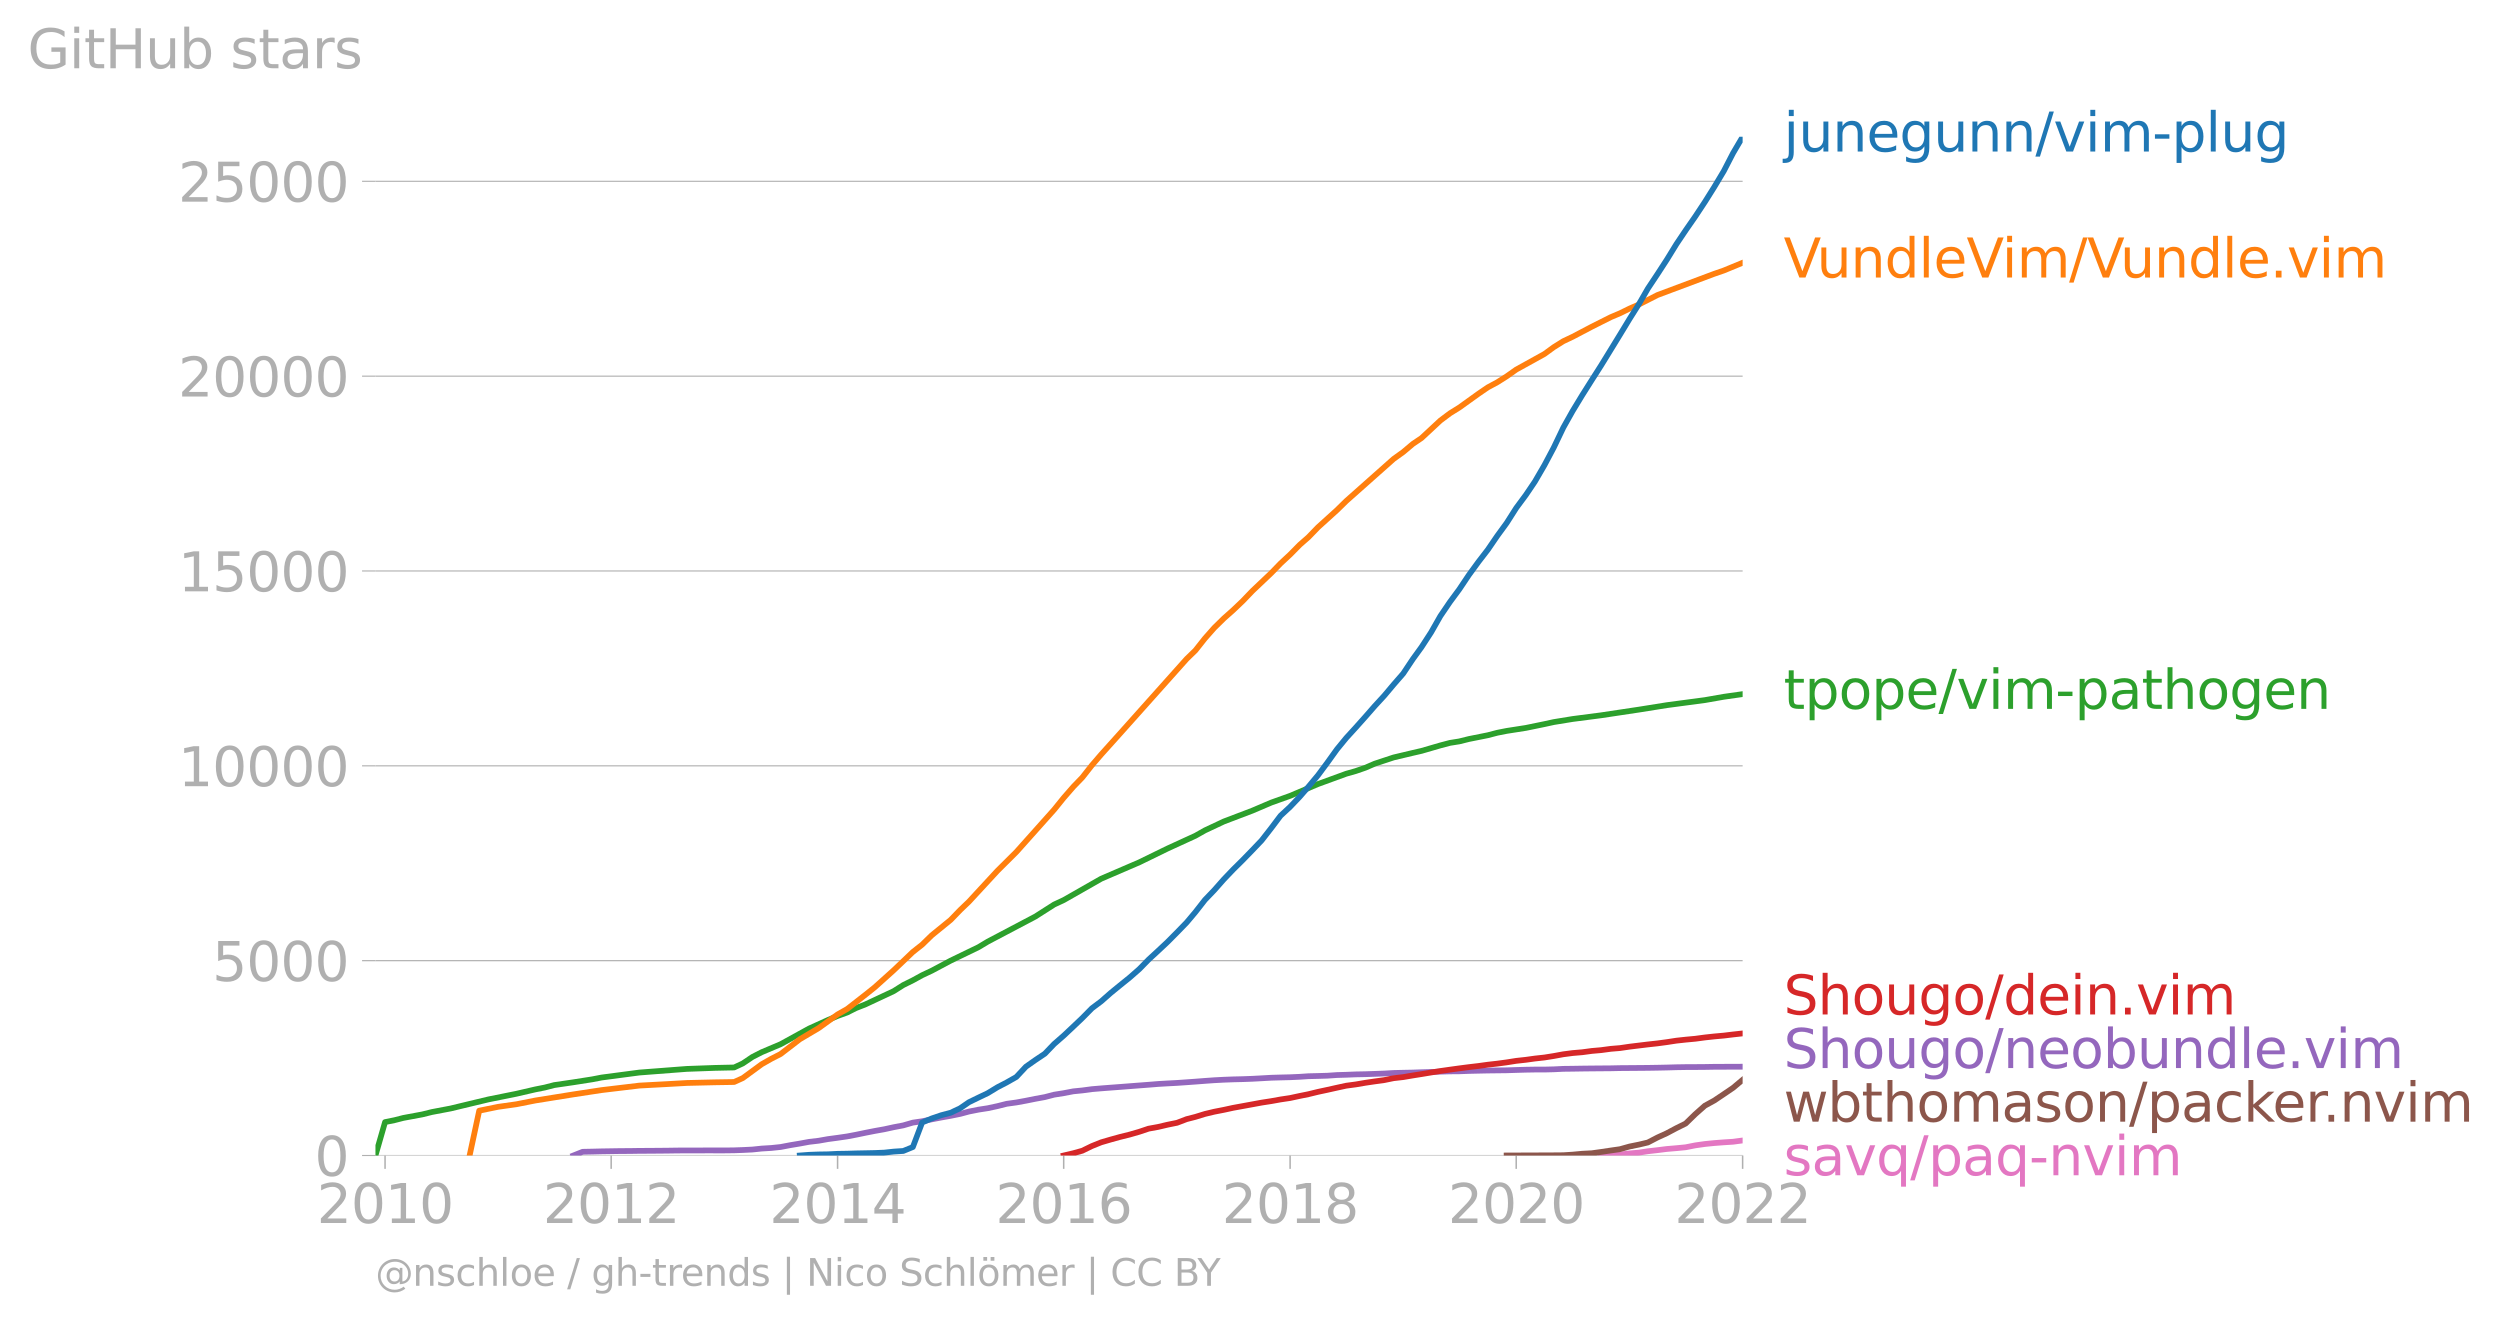 <svg xmlns:xlink="http://www.w3.org/1999/xlink" width="870.702" height="460.474" viewBox="0 0 653.026 345.355" xmlns="http://www.w3.org/2000/svg"><defs><style>*{stroke-linejoin:round;stroke-linecap:butt}</style></defs><g id="figure_1"><path d="M0 345.355h653.026V0H0v345.355z" style="fill:none" id="patch_1"/><g id="axes_1"><path d="M98.073 301.828h357.12V35.716H98.073v266.112z" style="fill:none" id="patch_2"/><g id="matplotlib.axis_1"><g id="xtick_1"><g id="line2d_1"><defs><path id="mc8396ed31c" d="M0 0v3.5" style="stroke:#b0b0b0;stroke-width:.4"/></defs><use xlink:href="#mc8396ed31c" x="100.581" y="301.828" style="fill:#b0b0b0;stroke:#b0b0b0;stroke-width:.4"/></g><g style="fill:#b0b0b0" transform="matrix(.14 0 0 -.14 82.766 319.466)" id="text_1"><defs><path id="DejaVuSans-32" d="M1228 531h2203V0H469v531q359 372 979 998 621 627 780 809 303 340 423 576 121 236 121 464 0 372-261 606-261 235-680 235-297 0-627-103-329-103-704-313v638q381 153 712 231 332 78 607 78 725 0 1156-363 431-362 431-968 0-288-108-546-107-257-392-607-78-91-497-524-418-433-1181-1211z" transform="scale(.016)"/><path id="DejaVuSans-30" d="M2034 4250q-487 0-733-480-245-479-245-1442 0-959 245-1439 246-480 733-480 491 0 736 480 246 480 246 1439 0 963-246 1442-245 480-736 480zm0 500q785 0 1199-621 414-620 414-1801 0-1178-414-1799Q2819-91 2034-91q-784 0-1198 620-414 621-414 1799 0 1181 414 1801 414 621 1198 621z" transform="scale(.016)"/><path id="DejaVuSans-31" d="M794 531h1031v3560L703 3866v575l1116 225h631V531h1031V0H794v531z" transform="scale(.016)"/></defs><use xlink:href="#DejaVuSans-32"/><use xlink:href="#DejaVuSans-30" x="63.623"/><use xlink:href="#DejaVuSans-31" x="127.246"/><use xlink:href="#DejaVuSans-30" x="190.869"/></g></g><g id="xtick_2"><use xlink:href="#mc8396ed31c" x="159.643" y="301.828" style="fill:#b0b0b0;stroke:#b0b0b0;stroke-width:.4" id="line2d_2"/><g style="fill:#b0b0b0" transform="matrix(.14 0 0 -.14 141.828 319.466)" id="text_2"><use xlink:href="#DejaVuSans-32"/><use xlink:href="#DejaVuSans-30" x="63.623"/><use xlink:href="#DejaVuSans-31" x="127.246"/><use xlink:href="#DejaVuSans-32" x="190.869"/></g></g><g id="xtick_3"><use xlink:href="#mc8396ed31c" x="218.785" y="301.828" style="fill:#b0b0b0;stroke:#b0b0b0;stroke-width:.4" id="line2d_3"/><g style="fill:#b0b0b0" transform="matrix(.14 0 0 -.14 200.97 319.466)" id="text_3"><defs><path id="DejaVuSans-34" d="M2419 4116 825 1625h1594v2491zm-166 550h794V1625h666v-525h-666V0h-628v1100H313v609l1940 2957z" transform="scale(.016)"/></defs><use xlink:href="#DejaVuSans-32"/><use xlink:href="#DejaVuSans-30" x="63.623"/><use xlink:href="#DejaVuSans-31" x="127.246"/><use xlink:href="#DejaVuSans-34" x="190.869"/></g></g><g id="xtick_4"><use xlink:href="#mc8396ed31c" x="277.847" y="301.828" style="fill:#b0b0b0;stroke:#b0b0b0;stroke-width:.4" id="line2d_4"/><g style="fill:#b0b0b0" transform="matrix(.14 0 0 -.14 260.032 319.466)" id="text_4"><defs><path id="DejaVuSans-36" d="M2113 2584q-425 0-674-291-248-290-248-796 0-503 248-796 249-292 674-292t673 292q248 293 248 796 0 506-248 796-248 291-673 291zm1253 1979v-575q-238 112-480 171-242 60-480 60-625 0-955-422-329-422-376-1275 184 272 462 417 279 145 613 145 703 0 1111-427 408-426 408-1160 0-719-425-1154Q2819-91 2113-91q-810 0-1238 620-428 621-428 1799 0 1106 525 1764t1409 658q238 0 480-47t505-140z" transform="scale(.016)"/></defs><use xlink:href="#DejaVuSans-32"/><use xlink:href="#DejaVuSans-30" x="63.623"/><use xlink:href="#DejaVuSans-31" x="127.246"/><use xlink:href="#DejaVuSans-36" x="190.869"/></g></g><g id="xtick_5"><use xlink:href="#mc8396ed31c" x="336.989" y="301.828" style="fill:#b0b0b0;stroke:#b0b0b0;stroke-width:.4" id="line2d_5"/><g style="fill:#b0b0b0" transform="matrix(.14 0 0 -.14 319.174 319.466)" id="text_5"><defs><path id="DejaVuSans-38" d="M2034 2216q-450 0-708-241-257-241-257-662 0-422 257-663 258-241 708-241t709 242q260 243 260 662 0 421-258 662-257 241-711 241zm-631 268q-406 100-633 378-226 279-226 679 0 559 398 884 399 325 1092 325 697 0 1094-325t397-884q0-400-227-679-226-278-629-378 456-106 710-416 255-309 255-755 0-679-414-1042Q2806-91 2034-91q-771 0-1186 362-414 363-414 1042 0 446 256 755 257 310 713 416zm-231 997q0-362 226-565 227-203 636-203 407 0 636 203 230 203 230 565 0 363-230 566-229 203-636 203-409 0-636-203-226-203-226-566z" transform="scale(.016)"/></defs><use xlink:href="#DejaVuSans-32"/><use xlink:href="#DejaVuSans-30" x="63.623"/><use xlink:href="#DejaVuSans-31" x="127.246"/><use xlink:href="#DejaVuSans-38" x="190.869"/></g></g><g id="xtick_6"><use xlink:href="#mc8396ed31c" x="396.051" y="301.828" style="fill:#b0b0b0;stroke:#b0b0b0;stroke-width:.4" id="line2d_6"/><g style="fill:#b0b0b0" transform="matrix(.14 0 0 -.14 378.236 319.466)" id="text_6"><use xlink:href="#DejaVuSans-32"/><use xlink:href="#DejaVuSans-30" x="63.623"/><use xlink:href="#DejaVuSans-32" x="127.246"/><use xlink:href="#DejaVuSans-30" x="190.869"/></g></g><g id="xtick_7"><use xlink:href="#mc8396ed31c" x="455.193" y="301.828" style="fill:#b0b0b0;stroke:#b0b0b0;stroke-width:.4" id="line2d_7"/><g style="fill:#b0b0b0" transform="matrix(.14 0 0 -.14 437.378 319.466)" id="text_7"><use xlink:href="#DejaVuSans-32"/><use xlink:href="#DejaVuSans-30" x="63.623"/><use xlink:href="#DejaVuSans-32" x="127.246"/><use xlink:href="#DejaVuSans-32" x="190.869"/></g></g></g><g id="matplotlib.axis_2"><g id="ytick_1"><path d="M98.073 301.828h357.12" clip-path="url(#p8f41c5880a)" style="fill:none;stroke:#b0b0b0;stroke-width:.3;stroke-linecap:square" id="line2d_8"/><g id="line2d_9"><defs><path id="m242ade8b44" d="M0 0h-3.5" style="stroke:#b0b0b0;stroke-width:.3"/></defs><use xlink:href="#m242ade8b44" x="98.073" y="301.828" style="fill:#b0b0b0;stroke:#b0b0b0;stroke-width:.3"/></g><use xlink:href="#DejaVuSans-30" style="fill:#b0b0b0" transform="matrix(.14 0 0 -.14 82.166 307.147)" id="text_8"/></g><g id="ytick_2"><path d="M98.073 250.935h357.12" clip-path="url(#p8f41c5880a)" style="fill:none;stroke:#b0b0b0;stroke-width:.3;stroke-linecap:square" id="line2d_10"/><use xlink:href="#m242ade8b44" x="98.073" y="250.935" style="fill:#b0b0b0;stroke:#b0b0b0;stroke-width:.3" id="line2d_11"/><g style="fill:#b0b0b0" transform="matrix(.14 0 0 -.14 55.443 256.254)" id="text_9"><defs><path id="DejaVuSans-35" d="M691 4666h2478v-532H1269V2991q137 47 274 70 138 23 276 23 781 0 1237-428 457-428 457-1159 0-753-469-1171Q2575-91 1722-91q-294 0-599 50Q819 9 494 109v635q281-153 581-228t634-75q541 0 856 284 316 284 316 772 0 487-316 771-315 285-856 285-253 0-505-56-251-56-513-175v2344z" transform="scale(.016)"/></defs><use xlink:href="#DejaVuSans-35"/><use xlink:href="#DejaVuSans-30" x="63.623"/><use xlink:href="#DejaVuSans-30" x="127.246"/><use xlink:href="#DejaVuSans-30" x="190.869"/></g></g><g id="ytick_3"><path d="M98.073 200.041h357.12" clip-path="url(#p8f41c5880a)" style="fill:none;stroke:#b0b0b0;stroke-width:.3;stroke-linecap:square" id="line2d_12"/><use xlink:href="#m242ade8b44" x="98.073" y="200.041" style="fill:#b0b0b0;stroke:#b0b0b0;stroke-width:.3" id="line2d_13"/><g style="fill:#b0b0b0" transform="matrix(.14 0 0 -.14 46.536 205.36)" id="text_10"><use xlink:href="#DejaVuSans-31"/><use xlink:href="#DejaVuSans-30" x="63.623"/><use xlink:href="#DejaVuSans-30" x="127.246"/><use xlink:href="#DejaVuSans-30" x="190.869"/><use xlink:href="#DejaVuSans-30" x="254.492"/></g></g><g id="ytick_4"><path d="M98.073 149.148h357.12" clip-path="url(#p8f41c5880a)" style="fill:none;stroke:#b0b0b0;stroke-width:.3;stroke-linecap:square" id="line2d_14"/><use xlink:href="#m242ade8b44" x="98.073" y="149.148" style="fill:#b0b0b0;stroke:#b0b0b0;stroke-width:.3" id="line2d_15"/><g style="fill:#b0b0b0" transform="matrix(.14 0 0 -.14 46.536 154.467)" id="text_11"><use xlink:href="#DejaVuSans-31"/><use xlink:href="#DejaVuSans-35" x="63.623"/><use xlink:href="#DejaVuSans-30" x="127.246"/><use xlink:href="#DejaVuSans-30" x="190.869"/><use xlink:href="#DejaVuSans-30" x="254.492"/></g></g><g id="ytick_5"><path d="M98.073 98.254h357.12" clip-path="url(#p8f41c5880a)" style="fill:none;stroke:#b0b0b0;stroke-width:.3;stroke-linecap:square" id="line2d_16"/><use xlink:href="#m242ade8b44" x="98.073" y="98.254" style="fill:#b0b0b0;stroke:#b0b0b0;stroke-width:.3" id="line2d_17"/><g style="fill:#b0b0b0" transform="matrix(.14 0 0 -.14 46.536 103.573)" id="text_12"><use xlink:href="#DejaVuSans-32"/><use xlink:href="#DejaVuSans-30" x="63.623"/><use xlink:href="#DejaVuSans-30" x="127.246"/><use xlink:href="#DejaVuSans-30" x="190.869"/><use xlink:href="#DejaVuSans-30" x="254.492"/></g></g><g id="ytick_6"><path d="M98.073 47.36h357.12" clip-path="url(#p8f41c5880a)" style="fill:none;stroke:#b0b0b0;stroke-width:.3;stroke-linecap:square" id="line2d_18"/><use xlink:href="#m242ade8b44" x="98.073" y="47.361" style="fill:#b0b0b0;stroke:#b0b0b0;stroke-width:.3" id="line2d_19"/><g style="fill:#b0b0b0" transform="matrix(.14 0 0 -.14 46.536 52.68)" id="text_13"><use xlink:href="#DejaVuSans-32"/><use xlink:href="#DejaVuSans-35" x="63.623"/><use xlink:href="#DejaVuSans-30" x="127.246"/><use xlink:href="#DejaVuSans-30" x="190.869"/><use xlink:href="#DejaVuSans-30" x="254.492"/></g></g><g style="fill:#b0b0b0" transform="matrix(.14 0 0 -.14 7.2 17.838)" id="text_14"><defs><path id="DejaVuSans-47" d="M3809 666v1253H2778v519h1656V434q-365-259-806-392-440-133-940-133-1094 0-1712 639-617 640-617 1780 0 1144 617 1783 618 639 1712 639 456 0 867-113 411-112 758-331v-672q-350 297-744 447t-828 150q-857 0-1287-478-429-478-429-1425 0-944 429-1422 430-478 1287-478 334 0 596 58 263 58 472 180z" transform="scale(.016)"/><path id="DejaVuSans-69" d="M603 3500h575V0H603v3500zm0 1363h575v-729H603v729z" transform="scale(.016)"/><path id="DejaVuSans-74" d="M1172 4494v-994h1184v-447H1172V1153q0-428 117-550t477-122h590V0h-590q-666 0-919 248-253 249-253 905v1900H172v447h422v994h578z" transform="scale(.016)"/><path id="DejaVuSans-48" d="M628 4666h631V2753h2294v1913h631V0h-631v2222H1259V0H628v4666z" transform="scale(.016)"/><path id="DejaVuSans-75" d="M544 1381v2119h575V1403q0-497 193-746 194-248 582-248 465 0 735 297 271 297 271 810v1984h575V0h-575v538q-209-319-486-474-276-155-642-155-603 0-916 375-312 375-312 1097zm1447 2203z" transform="scale(.016)"/><path id="DejaVuSans-62" d="M3116 1747q0 634-261 995t-717 361q-457 0-718-361t-261-995q0-634 261-995t718-361q456 0 717 361t261 995zM1159 2969q182 312 458 463 277 152 661 152 638 0 1036-506 399-506 399-1331T3314 415Q2916-91 2278-91q-384 0-661 152-276 152-458 464V0H581v4863h578V2969z" transform="scale(.016)"/><path id="DejaVuSans-73" d="M2834 3397v-544q-243 125-506 187-262 63-544 63-428 0-642-131t-214-394q0-200 153-314t616-217l197-44q612-131 870-370t258-667q0-488-386-773Q2250-91 1575-91q-281 0-586 55T347 128v594q319-166 628-249 309-82 613-82 406 0 624 139 219 139 219 392 0 234-158 359-157 125-692 241l-200 47q-534 112-772 345-237 233-237 639 0 494 350 762 350 269 994 269 318 0 599-47 282-46 519-140z" transform="scale(.016)"/><path id="DejaVuSans-61" d="M2194 1759q-697 0-966-159t-269-544q0-306 202-486 202-179 548-179 479 0 768 339t289 901v128h-572zm1147 238V0h-575v531q-197-318-491-470T1556-91q-537 0-855 302-317 302-317 808 0 590 395 890 396 300 1180 300h807v57q0 397-261 614t-733 217q-300 0-585-72-284-72-546-216v532q315 122 612 182 297 61 578 61 760 0 1135-394 375-393 375-1193z" transform="scale(.016)"/><path id="DejaVuSans-72" d="M2631 2963q-97 56-211 82-114 27-251 27-488 0-749-317t-261-911V0H581v3500h578v-544q182 319 472 473 291 155 707 155 59 0 131-8 72-7 159-23l3-590z" transform="scale(.016)"/></defs><use xlink:href="#DejaVuSans-47"/><use xlink:href="#DejaVuSans-69" x="77.49"/><use xlink:href="#DejaVuSans-74" x="105.273"/><use xlink:href="#DejaVuSans-48" x="144.482"/><use xlink:href="#DejaVuSans-75" x="219.678"/><use xlink:href="#DejaVuSans-62" x="283.057"/><use xlink:href="#DejaVuSans-20" x="346.533"/><use xlink:href="#DejaVuSans-73" x="378.32"/><use xlink:href="#DejaVuSans-74" x="430.42"/><use xlink:href="#DejaVuSans-61" x="469.629"/><use xlink:href="#DejaVuSans-72" x="530.908"/><use xlink:href="#DejaVuSans-73" x="572.021"/></g></g><path d="m418.219 301.828 2.508-.234 2.427-.03 2.508-.286 2.508-.213 2.266-.346 2.508-.285 2.427-.306 2.508-.213 2.427-.235 2.508-.498 2.509-.357 2.427-.244 2.508-.193 2.427-.153 2.508-.336" clip-path="url(#p8f41c5880a)" style="fill:none;stroke:#e377c2;stroke-width:1.5;stroke-linecap:square" id="line2d_20"/><path d="m393.543 301.828 2.508-.01 2.508-.01h2.346l2.508-.03h2.427l2.508-.021 2.428-.153 2.508-.234 2.508-.132 2.427-.336 2.508-.377 2.427-.346 2.508-.702 2.508-.51 2.266-.539 2.508-1.302 2.427-1.11 2.508-1.333 2.427-1.201 2.508-2.443 2.509-2.22 2.427-1.333 2.508-1.68 2.427-1.648 2.508-2.107" clip-path="url(#p8f41c5880a)" style="fill:none;stroke:#8c564b;stroke-width:1.5;stroke-linecap:square" id="line2d_21"/><path d="m149.772 301.828 2.427-.967 2.508-.05 2.428-.062 2.508-.04 2.508-.041 2.346-.01 2.508-.041 2.427-.01 2.508-.02 2.428-.021 2.508-.04 2.508-.01h2.427l2.508-.011H189.254l2.509-.03 2.265-.082 2.508-.122 2.427-.255 2.508-.152 2.427-.255 2.509-.478 2.508-.418 2.427-.447 2.508-.296 2.427-.427 2.508-.336 2.508-.366 2.266-.428 2.508-.519 2.427-.478 2.508-.448 2.427-.53 2.508-.478 2.508-.723 2.428-.356 2.508-.499 2.427-.468 2.508-.448 2.508-.509 2.265-.61 2.509-.5 2.427-.376 2.508-.54 2.427-.61 2.508-.346 2.508-.458 2.427-.489 2.508-.458 2.428-.63 2.508-.398 2.508-.478 2.346-.234 2.508-.336 2.427-.204 2.508-.193 2.428-.183 2.508-.194 2.508-.193 2.427-.183 2.508-.204 2.427-.142 2.508-.133 2.508-.173 2.266-.163 2.508-.193 2.427-.173 2.508-.132 2.427-.092 2.509-.061 2.508-.092 2.427-.132 2.508-.143 2.427-.07 2.508-.062 2.508-.112 2.266-.153 2.508-.06 2.427-.072 2.508-.173 2.427-.071 2.508-.102 2.508-.05 2.428-.082 2.508-.092 2.427-.142 2.508-.061 2.508-.051 2.265-.082 2.508-.071 2.428-.081 2.508-.072 2.427-.02 2.508-.092 2.508-.06 2.427-.052 2.508-.03 2.428-.03 2.508-.082 2.508-.071 2.346-.041h2.508l2.427-.061 2.508-.122 2.428-.03 2.508-.042 2.508-.03 2.427-.02 2.508-.02 2.427-.052 2.508-.02 2.508-.02 2.266-.02 2.508-.041 2.427-.051 2.508-.072 2.427-.04 2.508-.01 2.509-.02 2.427-.042 2.508-.01 2.427-.01 2.508-.01" clip-path="url(#p8f41c5880a)" style="fill:none;stroke:#9467bd;stroke-width:1.5;stroke-linecap:square" id="line2d_22"/><g style="fill:#1f77b4" transform="matrix(.14 0 0 -.14 465.907 39.58)" id="text_15"><defs><path id="DejaVuSans-6a" d="M603 3500h575V-63q0-668-255-968-254-300-820-300h-219v487H38q328 0 446 152Q603-541 603-63v3563zm0 1363h575v-729H603v729z" transform="scale(.016)"/><path id="DejaVuSans-6e" d="M3513 2113V0h-575v2094q0 497-194 743-194 247-581 247-466 0-735-297-269-296-269-809V0H581v3500h578v-544q207 316 486 472 280 156 646 156 603 0 912-373 310-373 310-1098z" transform="scale(.016)"/><path id="DejaVuSans-65" d="M3597 1894v-281H953q38-594 358-905t892-311q331 0 642 81t618 244V178Q3153 47 2828-22t-659-69q-838 0-1327 487-489 488-489 1320 0 859 464 1363 464 505 1252 505 706 0 1117-455 411-454 411-1235zm-575 169q-6 471-264 752-258 282-683 282-481 0-770-272t-333-766l2050 4z" transform="scale(.016)"/><path id="DejaVuSans-67" d="M2906 1791q0 625-258 968-257 344-723 344-462 0-720-344-258-343-258-968 0-622 258-966t720-344q466 0 723 344 258 344 258 966zm575-1357q0-893-397-1329-396-436-1215-436-303 0-572 45t-522 139v559q253-137 500-202 247-66 503-66 566 0 847 295t281 892v285q-178-310-456-463T1784 0Q1141 0 747 490 353 981 353 1791q0 812 394 1302 394 491 1037 491 388 0 666-153t456-462v531h575V434z" transform="scale(.016)"/><path id="DejaVuSans-2f" d="M1625 4666h531L531-594H0l1625 5260z" transform="scale(.016)"/><path id="DejaVuSans-76" d="M191 3500h609L1894 563l1094 2937h609L2284 0h-781L191 3500z" transform="scale(.016)"/><path id="DejaVuSans-6d" d="M3328 2828q216 388 516 572t706 184q547 0 844-383 297-382 297-1088V0h-578v2094q0 503-179 746-178 244-543 244-447 0-707-297-259-296-259-809V0h-578v2094q0 506-178 748t-550 242q-441 0-701-298-259-298-259-808V0H581v3500h578v-544q197 322 472 475t653 153q382 0 649-194 267-193 395-562z" transform="scale(.016)"/><path id="DejaVuSans-2d" d="M313 2009h1684v-512H313v512z" transform="scale(.016)"/><path id="DejaVuSans-70" d="M1159 525v-1856H581v4831h578v-531q182 312 458 463 277 152 661 152 638 0 1036-506 399-506 399-1331T3314 415Q2916-91 2278-91q-384 0-661 152-276 152-458 464zm1957 1222q0 634-261 995t-717 361q-457 0-718-361t-261-995q0-634 261-995t718-361q456 0 717 361t261 995z" transform="scale(.016)"/><path id="DejaVuSans-6c" d="M603 4863h575V0H603v4863z" transform="scale(.016)"/></defs><use xlink:href="#DejaVuSans-6a"/><use xlink:href="#DejaVuSans-75" x="27.783"/><use xlink:href="#DejaVuSans-6e" x="91.162"/><use xlink:href="#DejaVuSans-65" x="154.541"/><use xlink:href="#DejaVuSans-67" x="216.064"/><use xlink:href="#DejaVuSans-75" x="279.541"/><use xlink:href="#DejaVuSans-6e" x="342.92"/><use xlink:href="#DejaVuSans-6e" x="406.299"/><use xlink:href="#DejaVuSans-2f" x="469.678"/><use xlink:href="#DejaVuSans-76" x="503.369"/><use xlink:href="#DejaVuSans-69" x="562.549"/><use xlink:href="#DejaVuSans-6d" x="590.332"/><use xlink:href="#DejaVuSans-2d" x="687.744"/><use xlink:href="#DejaVuSans-70" x="723.828"/><use xlink:href="#DejaVuSans-6c" x="787.305"/><use xlink:href="#DejaVuSans-75" x="815.088"/><use xlink:href="#DejaVuSans-67" x="878.467"/></g><g style="fill:#ff7f0e" transform="matrix(.14 0 0 -.14 465.907 72.487)" id="text_16"><defs><path id="DejaVuSans-56" d="M1831 0 50 4666h659L2188 738l1481 3928h656L2547 0h-716z" transform="scale(.016)"/><path id="DejaVuSans-64" d="M2906 2969v1894h575V0h-575v525q-181-312-458-464-276-152-664-152-634 0-1033 506-398 507-398 1332t398 1331q399 506 1033 506 388 0 664-152 277-151 458-463zM947 1747q0-634 261-995t717-361q456 0 718 361 263 361 263 995t-263 995q-262 361-718 361t-717-361q-261-361-261-995z" transform="scale(.016)"/><path id="DejaVuSans-2e" d="M684 794h660V0H684v794z" transform="scale(.016)"/></defs><use xlink:href="#DejaVuSans-56"/><use xlink:href="#DejaVuSans-75" x="61.658"/><use xlink:href="#DejaVuSans-6e" x="125.037"/><use xlink:href="#DejaVuSans-64" x="188.416"/><use xlink:href="#DejaVuSans-6c" x="251.893"/><use xlink:href="#DejaVuSans-65" x="279.676"/><use xlink:href="#DejaVuSans-56" x="341.199"/><use xlink:href="#DejaVuSans-69" x="407.357"/><use xlink:href="#DejaVuSans-6d" x="435.141"/><use xlink:href="#DejaVuSans-2f" x="532.553"/><use xlink:href="#DejaVuSans-56" x="566.244"/><use xlink:href="#DejaVuSans-75" x="627.902"/><use xlink:href="#DejaVuSans-6e" x="691.281"/><use xlink:href="#DejaVuSans-64" x="754.66"/><use xlink:href="#DejaVuSans-6c" x="818.137"/><use xlink:href="#DejaVuSans-65" x="845.92"/><use xlink:href="#DejaVuSans-2e" x="907.443"/><use xlink:href="#DejaVuSans-76" x="939.23"/><use xlink:href="#DejaVuSans-69" x="998.41"/><use xlink:href="#DejaVuSans-6d" x="1026.193"/></g><g style="fill:#2ca02c" transform="matrix(.14 0 0 -.14 465.907 185.165)" id="text_17"><defs><path id="DejaVuSans-6f" d="M1959 3097q-462 0-731-361t-269-989q0-628 267-989 268-361 733-361 460 0 728 362 269 363 269 988 0 622-269 986-268 364-728 364zm0 487q750 0 1178-488 429-487 429-1349 0-859-429-1349Q2709-91 1959-91q-753 0-1180 489-426 490-426 1349 0 862 426 1349 427 488 1180 488z" transform="scale(.016)"/><path id="DejaVuSans-68" d="M3513 2113V0h-575v2094q0 497-194 743-194 247-581 247-466 0-735-297-269-296-269-809V0H581v4863h578V2956q207 316 486 472 280 156 646 156 603 0 912-373 310-373 310-1098z" transform="scale(.016)"/></defs><use xlink:href="#DejaVuSans-74"/><use xlink:href="#DejaVuSans-70" x="39.209"/><use xlink:href="#DejaVuSans-6f" x="102.686"/><use xlink:href="#DejaVuSans-70" x="163.867"/><use xlink:href="#DejaVuSans-65" x="227.344"/><use xlink:href="#DejaVuSans-2f" x="288.867"/><use xlink:href="#DejaVuSans-76" x="322.559"/><use xlink:href="#DejaVuSans-69" x="381.738"/><use xlink:href="#DejaVuSans-6d" x="409.521"/><use xlink:href="#DejaVuSans-2d" x="506.934"/><use xlink:href="#DejaVuSans-70" x="543.018"/><use xlink:href="#DejaVuSans-61" x="606.494"/><use xlink:href="#DejaVuSans-74" x="667.773"/><use xlink:href="#DejaVuSans-68" x="706.982"/><use xlink:href="#DejaVuSans-6f" x="770.361"/><use xlink:href="#DejaVuSans-67" x="831.543"/><use xlink:href="#DejaVuSans-65" x="895.02"/><use xlink:href="#DejaVuSans-6e" x="956.543"/></g><g style="fill:#d62728" transform="matrix(.14 0 0 -.14 465.907 264.993)" id="text_18"><defs><path id="DejaVuSans-53" d="M3425 4513v-616q-359 172-678 256-319 85-616 85-515 0-795-200t-280-569q0-310 186-468 186-157 705-254l381-78q706-135 1042-474t336-907q0-679-455-1029Q2797-91 1919-91q-331 0-705 75-373 75-773 222v650q384-215 753-325 369-109 725-109 540 0 834 212 294 213 294 607 0 343-211 537t-692 291l-385 75q-706 140-1022 440-315 300-315 835 0 619 436 975t1201 356q329 0 669-60 341-59 697-177z" transform="scale(.016)"/></defs><use xlink:href="#DejaVuSans-53"/><use xlink:href="#DejaVuSans-68" x="63.477"/><use xlink:href="#DejaVuSans-6f" x="126.855"/><use xlink:href="#DejaVuSans-75" x="188.037"/><use xlink:href="#DejaVuSans-67" x="251.416"/><use xlink:href="#DejaVuSans-6f" x="314.893"/><use xlink:href="#DejaVuSans-2f" x="376.074"/><use xlink:href="#DejaVuSans-64" x="409.766"/><use xlink:href="#DejaVuSans-65" x="473.242"/><use xlink:href="#DejaVuSans-69" x="534.766"/><use xlink:href="#DejaVuSans-6e" x="562.549"/><use xlink:href="#DejaVuSans-2e" x="625.928"/><use xlink:href="#DejaVuSans-76" x="657.715"/><use xlink:href="#DejaVuSans-69" x="716.895"/><use xlink:href="#DejaVuSans-6d" x="744.678"/></g><g style="fill:#9467bd" transform="matrix(.14 0 0 -.14 465.907 278.993)" id="text_19"><use xlink:href="#DejaVuSans-53"/><use xlink:href="#DejaVuSans-68" x="63.477"/><use xlink:href="#DejaVuSans-6f" x="126.855"/><use xlink:href="#DejaVuSans-75" x="188.037"/><use xlink:href="#DejaVuSans-67" x="251.416"/><use xlink:href="#DejaVuSans-6f" x="314.893"/><use xlink:href="#DejaVuSans-2f" x="376.074"/><use xlink:href="#DejaVuSans-6e" x="409.766"/><use xlink:href="#DejaVuSans-65" x="473.145"/><use xlink:href="#DejaVuSans-6f" x="534.668"/><use xlink:href="#DejaVuSans-62" x="595.85"/><use xlink:href="#DejaVuSans-75" x="659.326"/><use xlink:href="#DejaVuSans-6e" x="722.705"/><use xlink:href="#DejaVuSans-64" x="786.084"/><use xlink:href="#DejaVuSans-6c" x="849.561"/><use xlink:href="#DejaVuSans-65" x="877.344"/><use xlink:href="#DejaVuSans-2e" x="938.867"/><use xlink:href="#DejaVuSans-76" x="970.654"/><use xlink:href="#DejaVuSans-69" x="1029.834"/><use xlink:href="#DejaVuSans-6d" x="1057.617"/></g><g style="fill:#8c564b" transform="matrix(.14 0 0 -.14 465.907 292.993)" id="text_20"><defs><path id="DejaVuSans-77" d="M269 3500h575l719-2731 715 2731h678l719-2731 716 2731h575L4050 0h-678l-753 2869L1863 0h-679L269 3500z" transform="scale(.016)"/><path id="DejaVuSans-63" d="M3122 3366v-538q-244 135-489 202t-495 67q-560 0-870-355-309-354-309-995t309-996q310-354 870-354 250 0 495 67t489 202V134Q2881 22 2623-34q-257-57-548-57-791 0-1257 497-465 497-465 1341 0 856 470 1346 471 491 1290 491 265 0 518-55 253-54 491-163z" transform="scale(.016)"/><path id="DejaVuSans-6b" d="M581 4863h578V1991l1716 1509h734L1753 1863 3688 0h-750L1159 1709V0H581v4863z" transform="scale(.016)"/></defs><use xlink:href="#DejaVuSans-77"/><use xlink:href="#DejaVuSans-62" x="81.787"/><use xlink:href="#DejaVuSans-74" x="145.264"/><use xlink:href="#DejaVuSans-68" x="184.473"/><use xlink:href="#DejaVuSans-6f" x="247.852"/><use xlink:href="#DejaVuSans-6d" x="309.033"/><use xlink:href="#DejaVuSans-61" x="406.445"/><use xlink:href="#DejaVuSans-73" x="467.725"/><use xlink:href="#DejaVuSans-6f" x="519.824"/><use xlink:href="#DejaVuSans-6e" x="581.006"/><use xlink:href="#DejaVuSans-2f" x="644.385"/><use xlink:href="#DejaVuSans-70" x="678.076"/><use xlink:href="#DejaVuSans-61" x="741.553"/><use xlink:href="#DejaVuSans-63" x="802.832"/><use xlink:href="#DejaVuSans-6b" x="857.813"/><use xlink:href="#DejaVuSans-65" x="912.098"/><use xlink:href="#DejaVuSans-72" x="973.621"/><use xlink:href="#DejaVuSans-2e" x="1005.609"/><use xlink:href="#DejaVuSans-6e" x="1037.396"/><use xlink:href="#DejaVuSans-76" x="1100.775"/><use xlink:href="#DejaVuSans-69" x="1159.955"/><use xlink:href="#DejaVuSans-6d" x="1187.738"/></g><g style="fill:#e377c2" transform="matrix(.14 0 0 -.14 465.907 306.993)" id="text_21"><defs><path id="DejaVuSans-71" d="M947 1747q0-634 261-995t717-361q456 0 718 361 263 361 263 995t-263 995q-262 361-718 361t-717-361q-261-361-261-995zM2906 525q-181-312-458-464-276-152-664-152-634 0-1033 506-398 507-398 1332t398 1331q399 506 1033 506 388 0 664-152 277-151 458-463v531h575v-4831h-575V525z" transform="scale(.016)"/></defs><use xlink:href="#DejaVuSans-73"/><use xlink:href="#DejaVuSans-61" x="52.1"/><use xlink:href="#DejaVuSans-76" x="113.379"/><use xlink:href="#DejaVuSans-71" x="172.559"/><use xlink:href="#DejaVuSans-2f" x="236.035"/><use xlink:href="#DejaVuSans-70" x="269.727"/><use xlink:href="#DejaVuSans-61" x="333.203"/><use xlink:href="#DejaVuSans-71" x="394.482"/><use xlink:href="#DejaVuSans-2d" x="457.959"/><use xlink:href="#DejaVuSans-6e" x="494.043"/><use xlink:href="#DejaVuSans-76" x="557.422"/><use xlink:href="#DejaVuSans-69" x="616.602"/><use xlink:href="#DejaVuSans-6d" x="644.385"/></g><g style="fill:#b0b0b0" transform="matrix(.097 0 0 -.097 98.073 335.864)" id="text_22"><defs><path id="DejaVuSans-40" d="M2381 1678q0-447 222-702 222-254 610-254 384 0 604 256 221 256 221 700 0 438-225 695-225 258-607 258-378 0-602-256-223-256-223-697zm1703-934q-187-241-429-355t-564-114q-538 0-874 389t-336 1014q0 625 337 1015 338 391 873 391 322 0 565-117 244-117 428-354v409h447V722q457 69 714 417 258 349 258 902 0 334-99 628-98 294-298 544-325 409-792 626t-1017 217q-384 0-738-102-353-101-653-301-490-319-767-836-276-517-276-1120 0-497 179-932 180-434 521-765 328-325 759-495 431-171 922-171 403 0 792 136t714 389l281-347q-390-303-851-464t-936-161q-578 0-1091 205-512 205-912 595Q841 78 631 592q-209 514-209 1105 0 569 212 1084 213 516 607 907 403 396 931 607t1119 211q662 0 1229-272 568-271 952-771 234-307 357-666 124-359 124-744 0-822-497-1297T4084 263v481z" transform="scale(.016)"/><path id="DejaVuSans-7c" d="M1344 4891v-6400H813v6400h531z" transform="scale(.016)"/><path id="DejaVuSans-4e" d="M628 4666h850L3547 763v3903h612V0h-850L1241 3903V0H628v4666z" transform="scale(.016)"/><path id="DejaVuSans-f6" d="M1959 3097q-462 0-731-361t-269-989q0-628 267-989 268-361 733-361 460 0 728 362 269 363 269 988 0 622-269 986-268 364-728 364zm0 487q750 0 1178-488 429-487 429-1349 0-859-429-1349Q2709-91 1959-91q-753 0-1180 489-426 490-426 1349 0 862 426 1349 427 488 1180 488zm295 1266h634v-631h-634v631zm-1222 0h634v-631h-634v631z" transform="scale(.016)"/><path id="DejaVuSans-43" d="M4122 4306v-665q-319 297-680 443-361 147-767 147-800 0-1225-489t-425-1414q0-922 425-1411t1225-489q406 0 767 147t680 444V359q-331-225-702-338-370-112-782-112-1060 0-1670 648-609 649-609 1771 0 1125 609 1773 610 649 1670 649 418 0 788-111 371-111 696-333z" transform="scale(.016)"/><path id="DejaVuSans-42" d="M1259 2228V519h1013q509 0 754 211 246 211 246 645 0 438-246 645-245 208-754 208H1259zm0 1919V2741h935q462 0 688 173 227 174 227 530 0 353-227 528-226 175-688 175h-935zm-631 519h1613q722 0 1112-300 391-300 391-853 0-429-200-682t-588-315q466-100 724-418 258-317 258-792 0-625-425-966Q3088 0 2303 0H628v4666z" transform="scale(.016)"/><path id="DejaVuSans-59" d="M-13 4666h679l1293-1919 1285 1919h678L2272 2222V0h-634v2222L-13 4666z" transform="scale(.016)"/></defs><use xlink:href="#DejaVuSans-40"/><use xlink:href="#DejaVuSans-6e" x="100"/><use xlink:href="#DejaVuSans-73" x="163.379"/><use xlink:href="#DejaVuSans-63" x="215.479"/><use xlink:href="#DejaVuSans-68" x="270.459"/><use xlink:href="#DejaVuSans-6c" x="333.838"/><use xlink:href="#DejaVuSans-6f" x="361.621"/><use xlink:href="#DejaVuSans-65" x="422.803"/><use xlink:href="#DejaVuSans-20" x="484.326"/><use xlink:href="#DejaVuSans-2f" x="516.113"/><use xlink:href="#DejaVuSans-20" x="549.805"/><use xlink:href="#DejaVuSans-67" x="581.592"/><use xlink:href="#DejaVuSans-68" x="645.068"/><use xlink:href="#DejaVuSans-2d" x="708.447"/><use xlink:href="#DejaVuSans-74" x="744.531"/><use xlink:href="#DejaVuSans-72" x="783.74"/><use xlink:href="#DejaVuSans-65" x="822.604"/><use xlink:href="#DejaVuSans-6e" x="884.127"/><use xlink:href="#DejaVuSans-64" x="947.506"/><use xlink:href="#DejaVuSans-73" x="1010.982"/><use xlink:href="#DejaVuSans-20" x="1063.082"/><use xlink:href="#DejaVuSans-7c" x="1094.869"/><use xlink:href="#DejaVuSans-20" x="1128.561"/><use xlink:href="#DejaVuSans-4e" x="1160.348"/><use xlink:href="#DejaVuSans-69" x="1235.152"/><use xlink:href="#DejaVuSans-63" x="1262.936"/><use xlink:href="#DejaVuSans-6f" x="1317.916"/><use xlink:href="#DejaVuSans-20" x="1379.098"/><use xlink:href="#DejaVuSans-53" x="1410.885"/><use xlink:href="#DejaVuSans-63" x="1474.361"/><use xlink:href="#DejaVuSans-68" x="1529.342"/><use xlink:href="#DejaVuSans-6c" x="1592.721"/><use xlink:href="#DejaVuSans-f6" x="1620.504"/><use xlink:href="#DejaVuSans-6d" x="1681.686"/><use xlink:href="#DejaVuSans-65" x="1779.098"/><use xlink:href="#DejaVuSans-72" x="1840.621"/><use xlink:href="#DejaVuSans-20" x="1881.734"/><use xlink:href="#DejaVuSans-7c" x="1913.521"/><use xlink:href="#DejaVuSans-20" x="1947.213"/><use xlink:href="#DejaVuSans-43" x="1979"/><use xlink:href="#DejaVuSans-43" x="2048.824"/><use xlink:href="#DejaVuSans-20" x="2118.648"/><use xlink:href="#DejaVuSans-42" x="2150.436"/><use xlink:href="#DejaVuSans-59" x="2213.539"/></g><path d="m277.847 301.828 2.508-.59 2.346-.652 2.508-1.221 2.427-.977 2.508-.733 2.428-.672 2.508-.62 2.508-.724 2.427-.814 2.508-.458 2.427-.57 2.508-.509 2.508-.957 2.266-.58 2.508-.773 2.427-.58 2.508-.49 2.427-.528 2.509-.458 2.508-.458 2.427-.448 2.508-.387 2.427-.438 2.508-.376 2.508-.54 2.266-.458 2.508-.61 2.427-.52 2.508-.56 2.427-.529 2.508-.336 2.508-.427 2.428-.357 2.508-.346 2.427-.498 2.508-.285 2.508-.428 2.265-.356 2.508-.417 2.428-.387 2.508-.357 2.427-.335 2.508-.326 2.508-.295 2.427-.336 2.508-.285 2.428-.326 2.508-.397 2.508-.275 2.346-.325 2.508-.275 2.427-.387 2.508-.458 2.428-.316 2.508-.213 2.508-.336 2.427-.214 2.508-.336 2.427-.204 2.508-.366 2.508-.305 2.266-.275 2.508-.275 2.427-.326 2.508-.386 2.427-.265 2.508-.234 2.509-.336 2.427-.265 2.508-.224 2.427-.295 2.508-.275" clip-path="url(#p8f41c5880a)" style="fill:none;stroke:#d62728;stroke-width:1.5;stroke-linecap:square" id="line2d_23"/><path d="m98.073 301.828 2.508-8.723 2.508-.509 2.266-.58 4.935-.916 2.508-.621 4.935-.937 4.936-1.19 4.935-1.181 7.281-1.466 4.936-1.14 2.508-.499 2.427-.63 5.016-.734 4.935-.773 2.428-.468 9.87-1.303 12.379-.947 7.362-.265 5.017-.112 2.265-1.058 2.508-1.69 2.427-1.242 4.935-2.086 7.444-4.092 4.935-2.24 2.508-1.048 2.508-.906 2.266-1.14 2.508-.987 7.362-3.45 2.508-1.589 2.508-1.241 2.428-1.334 2.508-1.18 4.935-2.627 7.282-3.521 2.427-1.456 12.378-6.524 4.936-3.146 2.508-1.17 9.79-5.578 7.443-3.206 2.508-1.08 7.362-3.593 5.016-2.3 2.266-1.038 2.508-1.415 4.935-2.32 7.444-2.83 4.935-2.107 4.935-1.761 7.282-3.084 7.362-2.688 2.508-.712 2.508-.865 2.428-1.049 4.935-1.628 5.016-1.191 2.265-.52 4.936-1.435 2.508-.661 2.427-.387 2.508-.62 4.935-.988 2.508-.652 2.428-.478 5.016-.784 4.854-.997 2.427-.53 4.936-.804 7.443-.967 9.951-1.496 7.201-1.15 9.952-1.323 4.935-.866 4.935-.702h0" clip-path="url(#p8f41c5880a)" style="fill:none;stroke:#2ca02c;stroke-width:1.5;stroke-linecap:square" id="line2d_24"/><path d="m122.669 301.828 2.508-11.705 4.935-1.008 4.773-.672 4.936-.977 9.951-1.598 7.363-1.12 9.87-1.18 7.363-.397 5.016-.285 7.362-.173 5.017-.082 2.265-1.028 4.935-3.613 2.508-1.425 2.427-1.242 5.017-3.858 4.935-2.921 4.935-3.563 2.508-1.425 4.774-3.725 2.427-1.944 4.935-4.438 5.016-4.784 2.428-1.914 2.508-2.443 4.935-4.02 2.508-2.596 2.265-2.168 7.444-8.061 4.935-4.907 9.87-11.054 2.509-3.104 2.508-2.88 2.346-2.433 2.508-3.186 2.427-2.82 4.936-5.496 17.394-19.472 2.266-2.199 2.508-3.165 2.427-2.749 2.508-2.463 2.427-2.158 2.509-2.392 2.508-2.616 4.935-4.682 2.427-2.504 2.508-2.33 2.508-2.545 2.266-1.985 2.508-2.596 4.935-4.468 2.427-2.382 12.379-10.993 2.508-1.802 2.508-2.117 2.265-1.527 4.936-4.59 2.508-1.883 2.427-1.507 5.016-3.603 2.427-1.66 2.508-1.353 2.428-1.537 2.508-1.771 7.362-4.072 2.427-1.77 2.508-1.568 2.428-1.15 5.016-2.637 4.935-2.483 2.427-1.028 2.508-1.232 2.508-1.1 4.774-2.432 14.806-5.537 2.508-.865 4.935-2.036h0" clip-path="url(#p8f41c5880a)" style="fill:none;stroke:#ff7f0e;stroke-width:1.5;stroke-linecap:square" id="line2d_25"/><path d="m208.915 301.828 2.427-.183 2.508-.092 2.427-.04 2.508-.123 2.508-.04 2.266-.072 2.508-.05 2.427-.051 2.508-.102 2.427-.265 2.508-.163 2.508-1.028 2.428-6.412 2.508-1.059 2.427-.824 2.508-.662 2.508-1.19 2.265-1.558 2.509-1.222 2.427-1.16 2.508-1.527 2.427-1.262 2.508-1.425 2.508-2.687 2.427-1.71 2.508-1.68 2.428-2.534 2.508-2.189 2.508-2.361 2.346-2.23 2.508-2.544 2.427-1.822 2.508-2.209 2.428-1.984 2.508-2.026 2.508-2.199 2.427-2.483 2.508-2.31 2.427-2.28 2.508-2.525 2.508-2.586 2.266-2.697 2.508-3.206 2.427-2.535 2.508-2.84 2.427-2.544 2.509-2.484 2.508-2.585 2.427-2.545 2.508-3.216 2.427-3.227 2.508-2.33 2.508-2.637 2.266-2.606 2.508-3.003 2.427-3.277 2.508-3.491 2.427-2.962 2.508-2.749 2.508-2.81 2.428-2.778 2.508-2.728 2.427-2.89 2.508-2.881 2.508-3.766 2.265-3.125 2.508-3.858 2.428-4.265 2.508-3.695 2.427-3.287 2.508-3.746 2.508-3.44 2.427-3.146 2.508-3.664 2.428-3.328 2.508-3.94 2.508-3.389 2.346-3.471 2.508-4.316 2.427-4.58 2.508-5.242 2.428-4.326 2.508-4.133 2.508-3.97 2.427-3.806 2.508-4.082 2.427-3.96 2.508-4.132 2.508-3.98 2.266-3.929 2.508-3.776 2.427-3.736 2.508-4.081 2.427-3.614 2.508-3.613 2.509-3.797 2.427-3.868 2.508-4.193 2.427-4.703 2.508-4.265" clip-path="url(#p8f41c5880a)" style="fill:none;stroke:#1f77b4;stroke-width:1.5;stroke-linecap:square" id="line2d_26"/></g></g><defs><clipPath id="p8f41c5880a"><path d="M98.073 35.716h357.12v266.112H98.073z"/></clipPath></defs></svg>